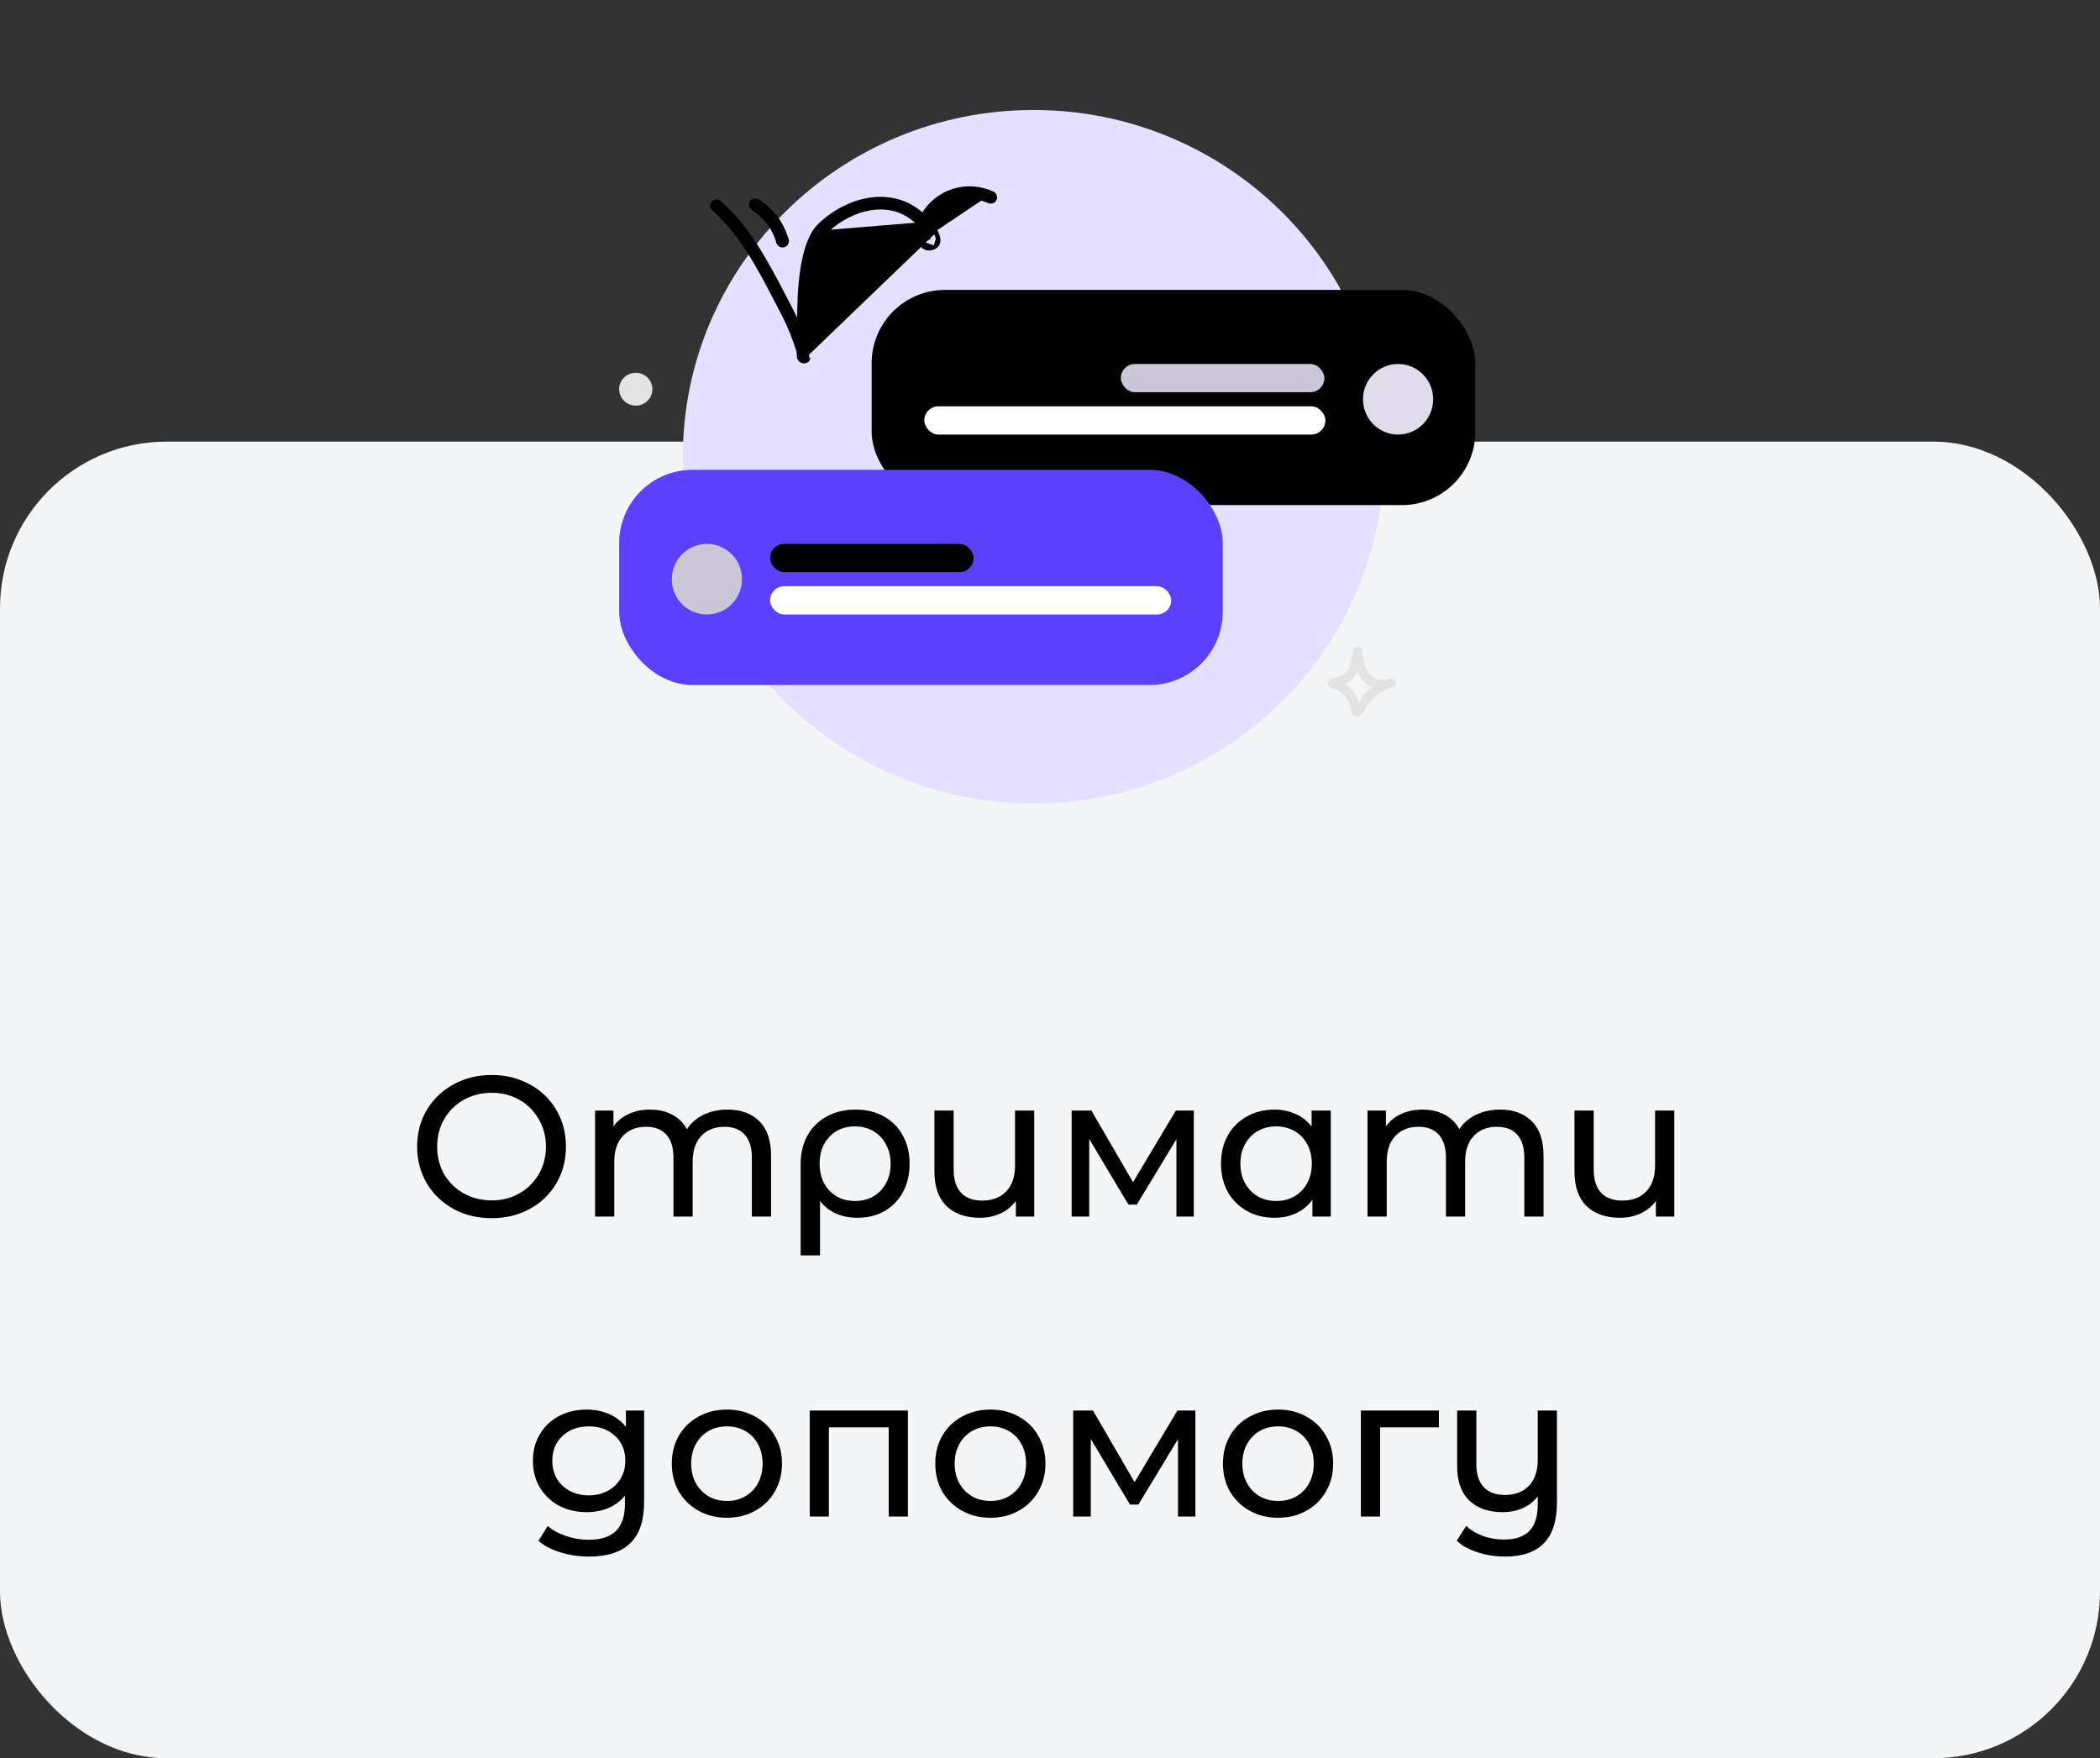 <svg width="252" height="211" viewBox="0 0 252 211" fill="none" xmlns="http://www.w3.org/2000/svg">
<rect x="0" y="0" width="252" height="211" fill="#333333" stroke="none"/>
<rect y="53" width="252" height="158" rx="20" fill="#F3F5F6"/>
<path d="M124.019 96.433C147.259 96.433 166.098 77.801 166.098 54.816C166.098 31.832 147.259 13.2 124.019 13.2C100.779 13.2 81.939 31.832 81.939 54.816C81.939 77.801 100.779 96.433 124.019 96.433Z" fill="#E5E0FF"/>
<path fill-rule="evenodd" clip-rule="evenodd" d="M160.325 81.345C160.708 81.21 161.112 81.031 161.423 80.771C161.792 80.462 161.943 80.064 162.044 79.645C162.173 79.107 162.225 78.534 162.382 77.996C162.44 77.796 162.552 77.72 162.6 77.686C162.722 77.602 162.844 77.579 162.96 77.587C163.097 77.597 163.285 77.648 163.408 77.875C163.426 77.908 163.449 77.957 163.464 78.025C163.476 78.075 163.483 78.23 163.495 78.294C163.525 78.452 163.549 78.61 163.573 78.769C163.651 79.297 163.695 79.745 163.941 80.23C164.274 80.889 164.609 81.292 165.062 81.471C165.5 81.643 166.024 81.611 166.693 81.475C166.757 81.46 166.82 81.447 166.882 81.436C167.177 81.385 167.459 81.577 167.517 81.868C167.575 82.158 167.388 82.441 167.095 82.505C167.034 82.519 166.974 82.531 166.914 82.543C166.01 82.764 164.963 83.554 164.354 84.246C164.167 84.46 163.892 85.056 163.612 85.437C163.406 85.718 163.173 85.903 162.978 85.968C162.847 86.012 162.737 86.005 162.646 85.983C162.514 85.951 162.404 85.88 162.32 85.767C162.274 85.706 162.232 85.623 162.211 85.518C162.202 85.467 162.201 85.338 162.201 85.279C162.144 85.085 162.074 84.895 162.023 84.7C161.902 84.232 161.663 83.936 161.38 83.545C161.116 83.179 160.831 82.949 160.415 82.766C160.36 82.753 159.923 82.647 159.769 82.586C159.543 82.497 159.435 82.347 159.396 82.267C159.33 82.13 159.323 82.011 159.336 81.912C159.356 81.765 159.423 81.64 159.541 81.538C159.614 81.475 159.723 81.414 159.869 81.384C159.983 81.361 160.282 81.347 160.325 81.345ZM162.891 80.583C162.911 80.628 162.933 80.673 162.956 80.718C163.444 81.683 163.99 82.222 164.654 82.483L164.676 82.491C164.232 82.817 163.83 83.182 163.523 83.531C163.396 83.675 163.229 83.974 163.048 84.281C162.884 83.752 162.615 83.378 162.277 82.911C162.018 82.554 161.748 82.285 161.415 82.067C161.673 81.936 161.919 81.782 162.134 81.603C162.491 81.305 162.727 80.959 162.891 80.583Z" fill="#E3E3E3"/>
<ellipse cx="76.293" cy="46.707" rx="1.993" ry="1.971" fill="#E3E3E3"/>
<path d="M93.525 29.045L93.349 29.096C93.438 29.403 93.761 29.578 94.068 29.489L94.068 29.489C94.374 29.4 94.554 29.08 94.463 28.772M93.525 29.045L93.35 29.096C92.845 27.375 91.853 26.032 90.331 25.06L90.331 25.06C90.062 24.889 89.982 24.531 90.156 24.262C90.329 23.993 90.688 23.916 90.956 24.087C92.722 25.215 93.878 26.778 94.463 28.772M93.525 29.045C93.586 29.254 93.806 29.374 94.017 29.313C94.227 29.252 94.349 29.032 94.287 28.824M93.525 29.045L94.287 28.824M94.463 28.772C94.463 28.772 94.463 28.772 94.463 28.772L94.287 28.824M94.463 28.772C94.463 28.772 94.463 28.772 94.463 28.772L94.287 28.824" fill="black" stroke="black" stroke-width="0.367"/>
<path d="M112.16 29.704L112.16 29.704C112.557 29.503 112.701 29.119 112.664 28.707M112.16 29.704L112.481 28.724M112.16 29.704C111.697 29.938 111.303 29.922 110.988 29.766C110.688 29.618 110.469 29.334 110.335 28.982L110.335 28.982M112.16 29.704L110.335 28.982M112.664 28.707L112.481 28.724M112.664 28.707C112.664 28.707 112.664 28.708 112.664 28.708L112.481 28.724M112.664 28.707C112.632 28.332 112.432 27.913 112.324 27.723M112.481 28.724C112.453 28.388 112.269 27.997 112.164 27.813M112.324 27.723C112.324 27.723 112.324 27.723 112.324 27.723L112.164 27.813M112.324 27.723L112.164 27.813M112.324 27.723C112.103 27.335 111.848 26.969 111.565 26.627C112.936 24.042 115.965 22.99 118.642 24.205L118.643 24.206C118.934 24.337 119.277 24.21 119.411 23.921L119.411 23.919L119.411 23.919C119.544 23.629 119.416 23.286 119.124 23.154M112.164 27.813L96.915 42.477C96.923 42.779 96.894 42.958 96.879 42.994L97.047 43.065C97.047 43.066 97.047 43.066 97.047 43.066C96.939 43.32 96.739 43.39 96.614 43.413L96.612 43.413C96.436 43.445 96.29 43.411 96.171 43.35L96.17 43.35C96.009 43.265 95.88 43.117 95.823 42.903L95.823 42.902C95.792 42.785 95.786 42.637 95.79 42.499L95.79 42.497C95.791 42.469 95.793 42.441 95.795 42.417C95.797 42.392 95.799 42.371 95.8 42.351C95.801 42.331 95.801 42.316 95.801 42.304C95.8 42.294 95.8 42.29 95.8 42.29C95.693 41.92 95.568 41.559 95.44 41.191C95.421 41.137 95.403 41.083 95.384 41.029L95.384 41.028C94.901 39.621 94.276 38.3 93.579 36.975L93.579 36.975C93.392 36.619 93.205 36.261 93.018 35.904C90.982 32.005 88.914 28.046 85.605 25.124L85.605 25.124C85.366 24.913 85.342 24.547 85.556 24.308C85.768 24.069 86.134 24.049 86.374 24.259L86.374 24.259C89.832 27.312 91.993 31.443 94.082 35.438C94.257 35.773 94.431 36.106 94.606 36.438L94.606 36.438C95.049 37.281 95.467 38.126 95.839 38.995C95.822 37.023 95.883 34.583 96.213 32.383C96.386 31.234 96.637 30.146 96.987 29.212C97.335 28.28 97.787 27.49 98.367 26.948L98.367 26.948C101.958 23.594 106.684 22.833 109.921 25.115L109.921 25.115C110.201 25.313 110.471 25.527 110.726 25.756C112.462 22.867 115.996 21.733 119.124 23.154M119.124 23.154C119.124 23.154 119.124 23.154 119.124 23.154L119.048 23.321M119.124 23.154C119.124 23.154 119.124 23.154 119.124 23.154L119.048 23.321M119.048 23.321C119.248 23.411 119.335 23.645 119.245 23.843L119.048 23.321ZM95.557 40.969C95.576 41.023 95.595 41.077 95.613 41.13C95.741 41.498 95.868 41.865 95.976 42.24C95.989 42.287 95.984 42.351 95.979 42.417C95.976 42.446 95.974 42.475 95.973 42.503L95.557 40.969ZM95.557 40.969C95.07 39.549 94.441 38.218 93.741 36.889L95.557 40.969ZM110.335 28.982C110.208 28.646 110.157 28.233 110.152 27.843M110.335 28.982L110.152 27.843M110.152 27.843C110.147 27.495 110.179 27.153 110.231 26.882M110.152 27.843L110.231 26.882M110.231 26.882C109.929 26.58 109.601 26.305 109.251 26.059C106.476 24.102 102.361 24.801 99.159 27.791L110.231 26.882ZM111.476 28.698C111.483 28.71 111.49 28.718 111.494 28.723C111.466 28.603 111.411 28.478 111.363 28.382C111.379 28.45 111.398 28.515 111.42 28.574L111.42 28.574C111.442 28.63 111.458 28.669 111.476 28.698Z" fill="black" stroke="black" stroke-width="0.367"/>
<rect x="104.598" y="34.791" width="72.437" height="25.826" rx="8.8" fill="black"/>
<rect x="134.5" y="43.682" width="24.427" height="3.387" rx="1.693" fill="#CCC6D9"/>
<rect x="110.916" y="48.763" width="48.134" height="3.387" rx="1.693" fill="white"/>
<ellipse cx="167.77" cy="47.916" rx="4.211" ry="4.234" fill="#E1DCEB"/>
<rect x="74.3" y="56.383" width="72.437" height="25.826" rx="8.8" fill="#5B40FF"/>
<rect x="92.409" y="65.274" width="24.427" height="3.387" rx="1.693" fill="black"/>
<rect x="92.409" y="70.355" width="48.134" height="3.387" rx="1.693" fill="white"/>
<ellipse cx="84.829" cy="69.508" rx="4.211" ry="4.234" fill="#CCC6D9"/>
<path d="M59.008 146.192C57.312 146.192 55.784 145.824 54.424 145.088C53.064 144.336 51.992 143.304 51.208 141.992C50.44 140.68 50.056 139.216 50.056 137.6C50.056 135.984 50.44 134.52 51.208 133.208C51.992 131.896 53.064 130.872 54.424 130.136C55.784 129.384 57.312 129.008 59.008 129.008C60.688 129.008 62.208 129.384 63.568 130.136C64.928 130.872 65.992 131.896 66.76 133.208C67.528 134.504 67.912 135.968 67.912 137.6C67.912 139.232 67.528 140.704 66.76 142.016C65.992 143.312 64.928 144.336 63.568 145.088C62.208 145.824 60.688 146.192 59.008 146.192ZM59.008 144.056C60.24 144.056 61.344 143.776 62.32 143.216C63.312 142.656 64.088 141.888 64.648 140.912C65.224 139.92 65.512 138.816 65.512 137.6C65.512 136.384 65.224 135.288 64.648 134.312C64.088 133.32 63.312 132.544 62.32 131.984C61.344 131.424 60.24 131.144 59.008 131.144C57.776 131.144 56.656 131.424 55.648 131.984C54.656 132.544 53.872 133.32 53.296 134.312C52.736 135.288 52.456 136.384 52.456 137.6C52.456 138.816 52.736 139.92 53.296 140.912C53.872 141.888 54.656 142.656 55.648 143.216C56.656 143.776 57.776 144.056 59.008 144.056ZM87.32 133.16C88.92 133.16 90.184 133.624 91.112 134.552C92.056 135.48 92.528 136.856 92.528 138.68V146H90.224V138.944C90.224 137.712 89.936 136.784 89.36 136.16C88.8 135.536 87.992 135.224 86.936 135.224C85.768 135.224 84.84 135.592 84.152 136.328C83.464 137.048 83.12 138.088 83.12 139.448V146H80.816V138.944C80.816 137.712 80.528 136.784 79.952 136.16C79.392 135.536 78.584 135.224 77.528 135.224C76.36 135.224 75.432 135.592 74.744 136.328C74.056 137.048 73.712 138.088 73.712 139.448V146H71.408V133.28H73.616V135.176C74.08 134.52 74.688 134.024 75.44 133.688C76.192 133.336 77.048 133.16 78.008 133.16C79 133.16 79.88 133.36 80.648 133.76C81.416 134.16 82.008 134.744 82.424 135.512C82.904 134.776 83.568 134.2 84.416 133.784C85.28 133.368 86.248 133.16 87.32 133.16ZM102.675 133.16C103.955 133.16 105.083 133.432 106.059 133.976C107.051 134.52 107.811 135.288 108.339 136.28C108.883 137.256 109.155 138.384 109.155 139.664C109.155 140.928 108.891 142.056 108.363 143.048C107.835 144.024 107.099 144.784 106.155 145.328C105.211 145.872 104.131 146.144 102.915 146.144C101.955 146.144 101.091 145.976 100.323 145.64C99.555 145.288 98.915 144.784 98.403 144.128V150.656H96.075V139.688C96.075 138.408 96.347 137.272 96.891 136.28C97.451 135.288 98.227 134.52 99.219 133.976C100.227 133.432 101.379 133.16 102.675 133.16ZM102.603 144.128C103.419 144.128 104.155 143.944 104.811 143.576C105.467 143.192 105.971 142.664 106.323 141.992C106.691 141.304 106.875 140.528 106.875 139.664C106.875 138.8 106.691 138.032 106.323 137.36C105.971 136.672 105.467 136.136 104.811 135.752C104.171 135.368 103.435 135.176 102.603 135.176C101.339 135.176 100.315 135.592 99.531 136.424C98.746 137.24 98.355 138.312 98.355 139.64C98.355 140.52 98.531 141.304 98.882 141.992C99.251 142.664 99.754 143.192 100.395 143.576C101.035 143.944 101.771 144.128 102.603 144.128ZM124.109 133.28V146H121.901V144.128C121.437 144.768 120.829 145.264 120.077 145.616C119.325 145.968 118.501 146.144 117.605 146.144C115.909 146.144 114.573 145.68 113.597 144.752C112.621 143.808 112.133 142.424 112.133 140.6V133.28H114.437V140.336C114.437 141.568 114.733 142.504 115.325 143.144C115.917 143.768 116.765 144.08 117.869 144.08C119.085 144.08 120.045 143.712 120.749 142.976C121.453 142.24 121.805 141.2 121.805 139.856V133.28H124.109ZM143.259 133.28V146H141.171V136.712L136.419 144.56H135.411L130.707 136.688V146H128.595V133.28H130.971L135.963 141.872L141.099 133.28H143.259ZM159.696 133.28V146H157.488V143.984C156.976 144.688 156.328 145.224 155.544 145.592C154.76 145.96 153.896 146.144 152.952 146.144C151.72 146.144 150.616 145.872 149.64 145.328C148.664 144.784 147.896 144.024 147.336 143.048C146.792 142.056 146.52 140.92 146.52 139.64C146.52 138.36 146.792 137.232 147.336 136.256C147.896 135.28 148.664 134.52 149.64 133.976C150.616 133.432 151.72 133.16 152.952 133.16C153.864 133.16 154.704 133.336 155.472 133.688C156.24 134.024 156.88 134.528 157.392 135.2V133.28H159.696ZM153.144 144.128C153.944 144.128 154.672 143.944 155.328 143.576C155.984 143.192 156.496 142.664 156.864 141.992C157.232 141.304 157.416 140.52 157.416 139.64C157.416 138.76 157.232 137.984 156.864 137.312C156.496 136.624 155.984 136.096 155.328 135.728C154.672 135.36 153.944 135.176 153.144 135.176C152.328 135.176 151.592 135.36 150.936 135.728C150.296 136.096 149.784 136.624 149.4 137.312C149.032 137.984 148.848 138.76 148.848 139.64C148.848 140.52 149.032 141.304 149.4 141.992C149.784 142.664 150.296 143.192 150.936 143.576C151.592 143.944 152.328 144.128 153.144 144.128ZM180.015 133.16C181.615 133.16 182.879 133.624 183.807 134.552C184.751 135.48 185.223 136.856 185.223 138.68V146H182.919V138.944C182.919 137.712 182.631 136.784 182.055 136.16C181.495 135.536 180.687 135.224 179.631 135.224C178.463 135.224 177.535 135.592 176.847 136.328C176.159 137.048 175.815 138.088 175.815 139.448V146H173.511V138.944C173.511 137.712 173.223 136.784 172.647 136.16C172.087 135.536 171.279 135.224 170.223 135.224C169.055 135.224 168.127 135.592 167.439 136.328C166.751 137.048 166.407 138.088 166.407 139.448V146H164.103V133.28H166.311V135.176C166.775 134.52 167.383 134.024 168.135 133.688C168.887 133.336 169.743 133.16 170.703 133.16C171.695 133.16 172.575 133.36 173.343 133.76C174.111 134.16 174.703 134.744 175.119 135.512C175.599 134.776 176.263 134.2 177.111 133.784C177.975 133.368 178.943 133.16 180.015 133.16ZM200.914 133.28V146H198.706V144.128C198.242 144.768 197.634 145.264 196.882 145.616C196.13 145.968 195.306 146.144 194.41 146.144C192.714 146.144 191.378 145.68 190.402 144.752C189.426 143.808 188.938 142.424 188.938 140.6V133.28H191.242V140.336C191.242 141.568 191.538 142.504 192.13 143.144C192.722 143.768 193.57 144.08 194.674 144.08C195.89 144.08 196.85 143.712 197.554 142.976C198.258 142.24 198.61 141.2 198.61 139.856V133.28H200.914ZM77.293 169.28V180.272C77.293 182.496 76.741 184.136 75.637 185.192C74.533 186.264 72.885 186.8 70.693 186.8C69.493 186.8 68.349 186.632 67.261 186.296C66.173 185.976 65.293 185.512 64.621 184.904L65.725 183.128C66.317 183.64 67.045 184.04 67.909 184.328C68.789 184.632 69.693 184.784 70.621 184.784C72.109 184.784 73.205 184.432 73.909 183.728C74.629 183.024 74.989 181.952 74.989 180.512V179.504C74.445 180.16 73.773 180.656 72.973 180.992C72.189 181.312 71.333 181.472 70.405 181.472C69.189 181.472 68.085 181.216 67.093 180.704C66.117 180.176 65.349 179.448 64.789 178.52C64.229 177.576 63.949 176.504 63.949 175.304C63.949 174.104 64.229 173.04 64.789 172.112C65.349 171.168 66.117 170.44 67.093 169.928C68.085 169.416 69.189 169.16 70.405 169.16C71.365 169.16 72.253 169.336 73.069 169.688C73.901 170.04 74.581 170.56 75.109 171.248V169.28H77.293ZM70.669 179.456C71.501 179.456 72.245 179.28 72.901 178.928C73.573 178.576 74.093 178.088 74.461 177.464C74.845 176.824 75.037 176.104 75.037 175.304C75.037 174.072 74.629 173.08 73.813 172.328C72.997 171.56 71.949 171.176 70.669 171.176C69.373 171.176 68.317 171.56 67.501 172.328C66.685 173.08 66.277 174.072 66.277 175.304C66.277 176.104 66.461 176.824 66.829 177.464C67.213 178.088 67.733 178.576 68.389 178.928C69.061 179.28 69.821 179.456 70.669 179.456ZM87.239 182.144C85.975 182.144 84.839 181.864 83.831 181.304C82.823 180.744 82.031 179.976 81.455 179C80.895 178.008 80.615 176.888 80.615 175.64C80.615 174.392 80.895 173.28 81.455 172.304C82.031 171.312 82.823 170.544 83.831 170C84.839 169.44 85.975 169.16 87.239 169.16C88.503 169.16 89.631 169.44 90.623 170C91.631 170.544 92.415 171.312 92.975 172.304C93.551 173.28 93.839 174.392 93.839 175.64C93.839 176.888 93.551 178.008 92.975 179C92.415 179.976 91.631 180.744 90.623 181.304C89.631 181.864 88.503 182.144 87.239 182.144ZM87.239 180.128C88.055 180.128 88.783 179.944 89.423 179.576C90.079 179.192 90.591 178.664 90.959 177.992C91.327 177.304 91.511 176.52 91.511 175.64C91.511 174.76 91.327 173.984 90.959 173.312C90.591 172.624 90.079 172.096 89.423 171.728C88.783 171.36 88.055 171.176 87.239 171.176C86.423 171.176 85.687 171.36 85.031 171.728C84.391 172.096 83.879 172.624 83.495 173.312C83.127 173.984 82.943 174.76 82.943 175.64C82.943 176.52 83.127 177.304 83.495 177.992C83.879 178.664 84.391 179.192 85.031 179.576C85.687 179.944 86.423 180.128 87.239 180.128ZM108.95 169.28V182H106.646V171.296H99.47V182H97.166V169.28H108.95ZM118.856 182.144C117.592 182.144 116.456 181.864 115.448 181.304C114.44 180.744 113.648 179.976 113.072 179C112.512 178.008 112.232 176.888 112.232 175.64C112.232 174.392 112.512 173.28 113.072 172.304C113.648 171.312 114.44 170.544 115.448 170C116.456 169.44 117.592 169.16 118.856 169.16C120.12 169.16 121.248 169.44 122.24 170C123.248 170.544 124.032 171.312 124.592 172.304C125.168 173.28 125.456 174.392 125.456 175.64C125.456 176.888 125.168 178.008 124.592 179C124.032 179.976 123.248 180.744 122.24 181.304C121.248 181.864 120.12 182.144 118.856 182.144ZM118.856 180.128C119.672 180.128 120.4 179.944 121.04 179.576C121.696 179.192 122.208 178.664 122.576 177.992C122.944 177.304 123.128 176.52 123.128 175.64C123.128 174.76 122.944 173.984 122.576 173.312C122.208 172.624 121.696 172.096 121.04 171.728C120.4 171.36 119.672 171.176 118.856 171.176C118.04 171.176 117.304 171.36 116.648 171.728C116.008 172.096 115.496 172.624 115.112 173.312C114.744 173.984 114.56 174.76 114.56 175.64C114.56 176.52 114.744 177.304 115.112 177.992C115.496 178.664 116.008 179.192 116.648 179.576C117.304 179.944 118.04 180.128 118.856 180.128ZM143.447 169.28V182H141.359V172.712L136.607 180.56H135.599L130.895 172.688V182H128.783V169.28H131.159L136.151 177.872L141.287 169.28H143.447ZM153.379 182.144C152.115 182.144 150.979 181.864 149.971 181.304C148.963 180.744 148.171 179.976 147.595 179C147.035 178.008 146.755 176.888 146.755 175.64C146.755 174.392 147.035 173.28 147.595 172.304C148.171 171.312 148.963 170.544 149.971 170C150.979 169.44 152.115 169.16 153.379 169.16C154.643 169.16 155.771 169.44 156.763 170C157.771 170.544 158.555 171.312 159.115 172.304C159.691 173.28 159.979 174.392 159.979 175.64C159.979 176.888 159.691 178.008 159.115 179C158.555 179.976 157.771 180.744 156.763 181.304C155.771 181.864 154.643 182.144 153.379 182.144ZM153.379 180.128C154.195 180.128 154.923 179.944 155.563 179.576C156.219 179.192 156.731 178.664 157.099 177.992C157.467 177.304 157.651 176.52 157.651 175.64C157.651 174.76 157.467 173.984 157.099 173.312C156.731 172.624 156.219 172.096 155.563 171.728C154.923 171.36 154.195 171.176 153.379 171.176C152.563 171.176 151.827 171.36 151.171 171.728C150.531 172.096 150.019 172.624 149.635 173.312C149.267 173.984 149.083 174.76 149.083 175.64C149.083 176.52 149.267 177.304 149.635 177.992C150.019 178.664 150.531 179.192 151.171 179.576C151.827 179.944 152.563 180.128 153.379 180.128ZM172.666 171.296H165.61V182H163.306V169.28H172.666V171.296ZM186.833 169.28V180.272C186.833 182.496 186.313 184.136 185.273 185.192C184.233 186.264 182.673 186.8 180.593 186.8C179.457 186.8 178.369 186.632 177.329 186.296C176.305 185.976 175.465 185.512 174.809 184.904L175.937 183.128C176.497 183.64 177.169 184.04 177.953 184.328C178.753 184.616 179.593 184.76 180.473 184.76C181.865 184.76 182.889 184.408 183.545 183.704C184.201 183.016 184.529 181.952 184.529 180.512V179.576C184.065 180.184 183.465 180.656 182.729 180.992C181.993 181.312 181.193 181.472 180.329 181.472C178.633 181.472 177.297 181.008 176.321 180.08C175.345 179.152 174.857 177.776 174.857 175.952V169.28H177.161V175.688C177.161 176.904 177.457 177.832 178.049 178.472C178.641 179.096 179.489 179.408 180.593 179.408C181.809 179.408 182.769 179.04 183.473 178.304C184.177 177.568 184.529 176.528 184.529 175.184V169.28H186.833Z" fill="black"/>
</svg>
